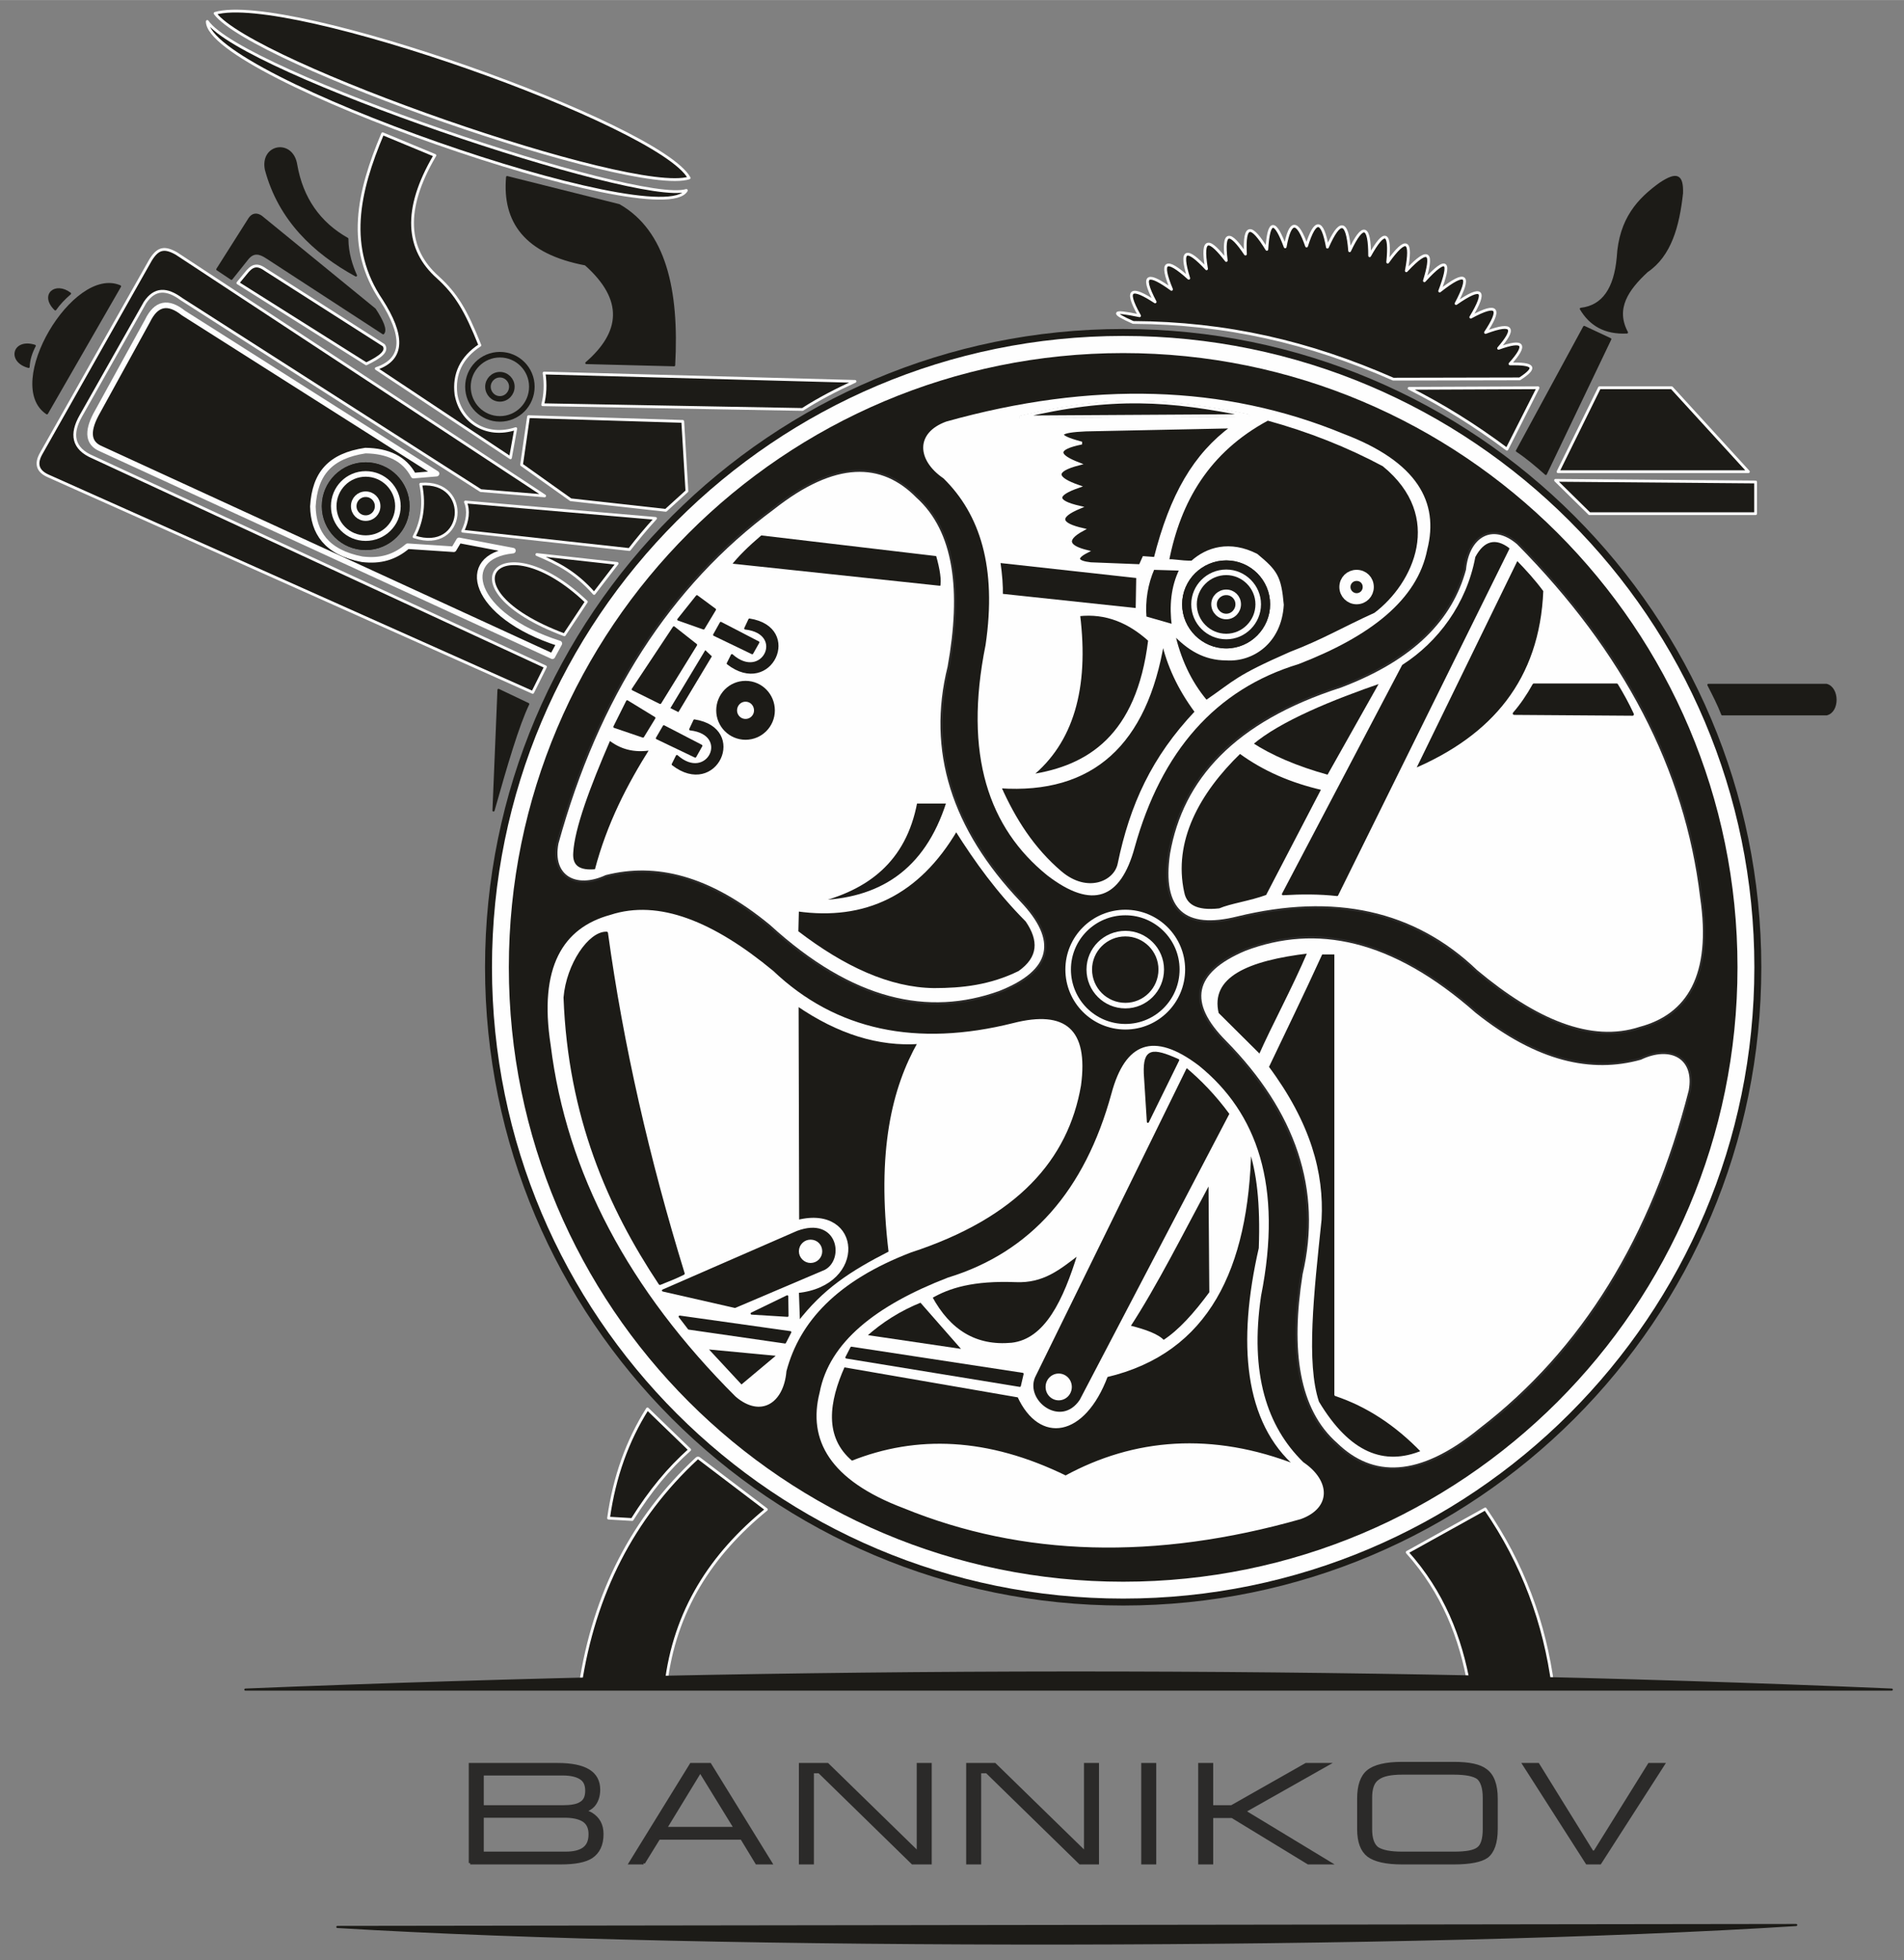 <?xml version="1.0" encoding="UTF-8"?>
<!DOCTYPE svg PUBLIC "-//W3C//DTD SVG 1.1//EN" "http://www.w3.org/Graphics/SVG/1.1/DTD/svg11.dtd">
<!-- Creator: CorelDRAW X8 -->
<svg xmlns="http://www.w3.org/2000/svg" xml:space="preserve" width="68.516mm" height="70.53mm" version="1.1" style="shape-rendering:geometricPrecision; text-rendering:geometricPrecision; image-rendering:optimizeQuality; fill-rule:evenodd; clip-rule:evenodd"
viewBox="0 0 6852 7053"
 xmlns:xlink="http://www.w3.org/1999/xlink">
 <rect x="0" y="0" width="6852" height="7053" fill="#808080" stroke="none"/>
 <defs>
  <style type="text/css">
   <![CDATA[
    .str7 {stroke:#1C1B17;stroke-width:75}
    .str10 {stroke:#FEFEFE;stroke-width:40}
    .str11 {stroke:#FEFEFE;stroke-width:30}
    .str0 {stroke:#1C1B17;stroke-width:25}
    .str12 {stroke:#FEFEFE;stroke-width:20}
    .str14 {stroke:#1C1B17;stroke-width:20}
    .str6 {stroke:#FEFEFE;stroke-width:10}
    .str15 {stroke:#2B2A29;stroke-width:10}
    .str3 {stroke:#2B2A29;stroke-width:7.62}
    .str9 {stroke:#1C1B17;stroke-width:7.62}
    .str1 {stroke:#1C1B17;stroke-width:7.62}
    .str13 {stroke:#FEFEFE;stroke-width:20;stroke-linejoin:round}
    .str2 {stroke:#FEFEFE;stroke-width:10;stroke-linejoin:round}
    .str5 {stroke:#1C1B17;stroke-width:10;stroke-linejoin:round}
    .str8 {stroke:#1C1B17;stroke-width:7.62;stroke-linejoin:round}
    .str4 {stroke:#1C1B17;stroke-width:7.62;stroke-linejoin:round}
    .fil2 {fill:none}
    .fil0 {fill:#FEFEFE}
    .fil3 {fill:#1C1B17}
    .fil1 {fill:#1C1B17}
    .fil4 {fill:#2B2A29;fill-rule:nonzero}
   ]]>
  </style>
 </defs>
 <g id="Слой_x0020_1">
  <g id="_1201141824">
   <path class="fil0 str0" d="M4042 1196c1261,0 2284,1023 2284,2284 0,1262 -1023,2284 -2284,2284 -1261,0 -2284,-1022 -2284,-2284 0,-1261 1023,-2284 2284,-2284z"/>
   <path class="fil1 str1" d="M4042 1274c1219,0 2207,988 2207,2206 0,1219 -988,2207 -2207,2207 -1219,0 -2207,-988 -2207,-2207 0,-1218 988,-2206 2207,-2206z"/>
   <path class="fil1 str2" d="M2507 5248c-229,213 -369,485 -419,816l308 0c31,-270 165,-472 362,-633l-241 -183c-3,-3 -7,-3 -10,0z"/>
   <path class="fil1 str2" d="M5064 5585c128,143 193,307 223,481l302 2c-30,-228 -108,-442 -244,-639l-281 156z"/>
   <path class="fil0 str1" d="M2645 5028c-386,-385 -610,-807 -667,-1267 -44,-283 45,-426 217,-473 177,-58 376,25 590,202 225,214 514,274 861,187 189,-48 276,23 248,229 -46,268 -230,478 -615,604 -263,101 -398,247 -445,424 -10,118 -96,173 -189,94z"/>
   <path class="fil0 str1" d="M4683 5469c-525,149 -1003,136 -1432,-39 -268,-101 -349,-248 -305,-421 35,-183 205,-316 464,-416 298,-91 491,-313 586,-659 50,-187 155,-229 321,-103 211,171 304,435 225,832 -41,279 21,468 151,595 99,67 104,169 -10,211z"/>
   <path class="fil0 str3" d="M6081 3924c-135,529 -386,935 -754,1218 -221,181 -389,177 -517,53 -140,-123 -169,-337 -126,-611 71,-303 -24,-582 -275,-837 -137,-138 -120,-249 72,-330 254,-96 528,-44 832,224 221,176 415,217 591,168 107,-51 199,-5 177,115z"/>
   <path class="fil0 str3" d="M5462 1955c384,388 605,811 660,1272 42,283 -48,425 -220,471 -177,58 -376,-27 -589,-205 -224,-215 -512,-277 -860,-192 -189,47 -276,-25 -246,-231 47,-267 232,-476 618,-600 264,-100 399,-245 447,-421 11,-119 98,-173 190,-94z"/>
   <path class="fil0 str1" d="M3404 1513c525,-147 1003,-133 1432,44 267,101 348,248 304,421 -36,183 -207,315 -466,415 -297,90 -491,312 -587,657 -51,188 -156,229 -321,102 -211,-171 -303,-435 -223,-832 41,-279 -20,-468 -150,-596 -98,-67 -104,-169 11,-211z"/>
   <path class="fil0 str3" d="M2006 3034c145,-526 403,-928 776,-1204 224,-177 392,-171 518,-43 138,124 163,339 114,612 -75,302 14,582 261,842 134,141 116,251 -78,328 -256,92 -529,35 -828,-238 -218,-180 -411,-224 -588,-179 -108,50 -198,2 -175,-118z"/>
   <polygon class="fil1 str2" points="2804,4874 2539,4849 2668,4988 "/>
   <polygon class="fil1 str4" points="2844,4793 2446,4737 2479,4780 2825,4830 "/>
   <polygon class="fil1 str4" points="2834,4734 2705,4726 2833,4664 "/>
   <path class="fil1 str4" d="M2870 4432l-484 211 259 59 322 -137c68,-37 43,-185 -97,-133z"/>
   <path class="fil1 str2" d="M3308 3751c-93,164 -149,391 -105,755 -143,73 -238,136 -329,254l-4 -113c247,-25 227,-310 1,-253l-2 -780c148,102 294,147 439,137z"/>
   <path class="fil1 str5" d="M2183 3357c-61,-2 -140,113 -150,232 16,428 159,754 342,1029 32,-13 56,-22 84,-36 -126,-409 -221,-823 -276,-1225z"/>
   <path class="fil1 str2" d="M2190 5462c21,-149 68,-279 140,-393l152 147c-77,69 -141,146 -207,251l-85 -5z"/>
   <path class="fil1 str2" d="M3666 5023l-630 -109c-57,127 -78,258 29,347 233,-93 488,-85 770,53 246,-134 526,-159 833,-38 -186,-159 -211,-444 -133,-785 6,-164 -8,-276 -37,-361 -9,432 -151,734 -516,820 -82,218 -239,241 -316,73z"/>
   <polygon class="fil1 str4" points="3680,4943 3064,4849 3046,4884 3670,4986 "/>
   <path class="fil1 str2" d="M3641 4836c-130,12 -225,-47 -291,-169 65,-38 152,-65 306,-59 98,4 155,-44 228,-100 -53,173 -120,314 -243,328z"/>
   <path class="fil1 str2" d="M4062 4773c98,-150 194,-342 292,-524l3 402c-56,76 -112,139 -170,176 -19,-22 -64,-39 -125,-54z"/>
   <path class="fil1 str2" d="M3112 4807l359 53 -157 -179c-75,30 -142,72 -202,126z"/>
   <path class="fil1 str6" d="M4430 4007c-52,-71 -106,-126 -161,-172l-549 1119c-37,90 99,191 170,85l540 -1032z"/>
   <path class="fil0 str6" d="M2917 4465c21,0 37,16 37,37 0,20 -16,37 -37,37 -20,0 -37,-17 -37,-37 0,-21 17,-37 37,-37z"/>
   <path class="fil0 str1" d="M3810 4938c28,0 51,23 51,52 0,29 -23,52 -51,52 -28,0 -51,-23 -51,-52 0,-29 23,-52 51,-52z"/>
   <path class="fil1 str4" d="M4120 3862l11 174 109 -222c-94,-42 -123,-39 -120,48z"/>
   <path class="fil1 str2" d="M4742 5045c112,187 239,236 378,178 -96,-100 -200,-167 -313,-205l0 -1589 -52 0c-69,151 -133,282 -194,410 152,204 199,383 190,549 -28,267 -56,516 -9,657z"/>
   <path class="fil1 str2" d="M4381 3647l153 152c49,-111 118,-236 177,-374 -223,26 -362,87 -330,222z"/>
   <path class="fil1 str2" d="M3441 2985c-137,233 -330,323 -571,289l-2 79c168,129 333,205 493,207 102,0 203,-11 307,-62 74,-52 76,-115 27,-186 -104,-105 -180,-210 -254,-327z"/>
   <path class="fil1 str2" d="M3411 2886c-79,250 -247,354 -477,358 185,-45 322,-145 362,-358l115 0z"/>
   <path class="fil1 str2" d="M2344 2694c-82,130 -155,270 -199,438 -60,6 -91,-13 -87,-65 5,-87 59,-234 135,-409 39,31 87,47 151,36z"/>
   <path class="fil2 str7" d="M2683 2487c38,0 68,31 68,69 0,37 -30,68 -68,68 -38,0 -68,-31 -68,-68 0,-38 30,-69 68,-69z"/>
   <path class="fil1 str4" d="M2697 2229c192,30 78,279 -78,158l15 -30c110,98 197,-79 48,-96l15 -32z"/>
   <path class="fil1 str4" d="M2499 2592c192,30 78,279 -78,158l15 -30c110,98 197,-79 48,-96l15 -32z"/>
   <polygon class="fil1 str4" points="2364,2656 2502,2722 2524,2683 2389,2613 "/>
   <polygon class="fil1 str4" points="2570,2284 2707,2350 2729,2311 2594,2241 "/>
   <polygon class="fil3 str8" points="2257,2523 2211,2615 2314,2650 2355,2583 "/>
   <polygon class="fil3 str8" points="2508,2145 2441,2229 2532,2261 2573,2193 "/>
   <polygon class="fil3 str8" points="2505,2320 2376,2529 2277,2480 2425,2257 "/>
   <polygon class="fil3 str9" points="2440,2557 2418,2546 2539,2345 2557,2362 "/>
   <path class="fil1 str2" d="M3388 2113l-761 -81c25,-33 64,-71 111,-111l635 75c15,52 21,93 15,117z"/>
   <path class="fil1 str2" d="M4185 2308c-61,367 -253,546 -587,523 52,117 119,223 219,308 96,81 196,36 210,-30 44,-213 122,-383 278,-548 -64,-86 -101,-170 -120,-253z"/>
   <path class="fil1 str2" d="M4137 2303c-42,347 -221,457 -428,488 148,-120 206,-313 173,-579 99,-11 182,25 255,91z"/>
   <path class="fil1 str2" d="M4222 2251l-101 -29c-5,-62 5,-122 29,-177l100 3c-32,63 -37,135 -28,203z"/>
   <path class="fil1 str2" d="M4092 2193l-488 -52c1,-32 -2,-72 -9,-121l499 55 -2 118z"/>
   <path class="fil1 str10" d="M4882 2070c24,0 42,18 42,42 0,23 -18,42 -42,42 -23,0 -42,-19 -42,-42 0,-24 19,-42 42,-42z"/>
   <path class="fil1 str1" d="M4413 2020c85,0 154,69 154,154 0,85 -69,155 -154,155 -85,0 -155,-70 -155,-155 0,-85 70,-154 155,-154z"/>
   <path class="fil1 str2" d="M4414 2371c-80,0 -138,-37 -191,-93 21,91 57,174 118,246 108,-74 105,-87 303,-174 120,-46 188,-88 305,-141 142,-107 257,-351 30,-536 -129,-69 -268,-124 -417,-165 -214,115 -318,294 -360,510 18,-4 45,5 88,4 54,-49 136,-74 232,-25 71,59 84,78 93,179 -8,136 -109,201 -201,195z"/>
   <path class="fil2 str11" d="M4413 2059c63,0 115,52 115,115 0,64 -52,116 -115,116 -64,0 -116,-52 -116,-116 0,-63 52,-115 116,-115z"/>
   <path class="fil2 str11" d="M4413 2131c24,0 43,19 43,43 0,24 -19,44 -43,44 -24,0 -44,-20 -44,-44 0,-24 20,-43 44,-43z"/>
   <path class="fil1 str6" d="M4257 3212c-41,-186 55,-361 205,-506 86,63 185,106 299,132l-201 386c-63,23 -129,31 -171,49 -87,10 -123,-17 -132,-61z"/>
   <path class="fil1 str2" d="M4972 2452l-192 341c-116,-32 -207,-72 -276,-117 100,-86 293,-164 468,-224z"/>
   <path class="fil1 str4" d="M5428 1974l-616 1246c-63,-7 -128,-7 -195,-3l432 -822c129,-83 232,-220 264,-390 31,-57 69,-65 115,-31z"/>
   <path class="fil1 str2" d="M5559 2125c-13,323 -187,525 -471,646l371 -761c36,37 69,73 100,115z"/>
   <path class="fil1 str4" d="M6573 2570l-375 0c-14,-36 -32,-71 -50,-106l425 0c43,11 44,96 0,106z"/>
   <path class="fil1 str5" d="M5875 2570l-426 -3c26,-30 50,-65 71,-103l298 0c20,33 39,67 57,106z"/>
   <path class="fil1 str2" d="M5535 1395l-464 2c121,61 237,133 352,219l112 -221z"/>
   <path class="fil1 str4" d="M5701 1176l-242 446c36,24 69,52 104,83l232 -485 -94 -44z"/>
   <polygon class="fil1 str2" points="6318,1734 5598,1728 5720,1848 6318,1848 "/>
   <polygon class="fil1 str2" points="6016,1395 6292,1697 5607,1697 5756,1395 "/>
   <path class="fil1 str8" d="M5927 976c-70,65 -118,134 -72,220 -80,4 -132,-28 -166,-85 80,-9 123,-73 133,-185 8,-139 75,-210 153,-266 59,-39 80,-31 78,35 -13,119 -42,224 -126,281z"/>
   <path class="fil1 str6" d="M3906 1547c-91,4 -122,18 -13,47 -98,20 -88,45 -10,75 -96,25 -84,52 -1,81 -84,29 -88,54 4,75 -84,35 -72,61 11,80 -74,40 -46,64 15,79 -45,23 -39,38 13,44l178 7 13 -29 41 3c58,-229 142,-373 278,-473l-529 11z"/>
   <path class="fil1 str2" d="M5469 1363c66,-43 49,-55 -35,-54 63,-70 50,-89 -41,-56 58,-67 59,-97 -47,-57 55,-83 48,-110 -53,-55 58,-96 43,-116 -53,-49 53,-100 40,-123 -59,-45 39,-102 31,-131 -55,-37 29,-94 22,-129 -65,-36 21,-110 1,-126 -67,-31 11,-111 -11,-120 -65,-23 0,-110 -24,-120 -72,-18 -9,-116 -37,-110 -80,-13 -18,-98 -43,-106 -75,-4 -33,-95 -59,-96 -77,3 -35,-94 -59,-105 -66,9 -55,-90 -83,-96 -77,17 -55,-82 -83,-87 -69,23 -58,-75 -92,-92 -71,30 -70,-75 -98,-75 -64,34 -84,-76 -104,-61 -62,40 -80,-58 -115,-61 -59,45 -79,-52 -115,-54 -56,50 -104,-22 -100,-10 -23,24 336,2 633,71 936,204l455 -1z"/>
   <path class="fil1 str4" d="M4494 1495c-284,-58 -491,-74 -822,5l822 -5z"/>
   <path class="fil1 str8" d="M1794 2482l-18 434c47,-166 88,-306 125,-383l-107 -51z"/>
   <path class="fil1 str2" d="M1963 2399l-46 92 -1744 -779c-40,-18 -45,-46 -24,-82l393 -695c26,-42 49,-48 93,-23l1325 872 -230 -19 -1077 -689c-53,-39 -96,-40 -131,12l-231 408c-37,65 -30,118 44,149l1628 754z"/>
   <path class="fil1 str10" d="M4882 2070c24,0 42,18 42,42 0,23 -18,42 -42,42 -23,0 -42,-19 -42,-42 0,-24 19,-42 42,-42z"/>
   <path class="fil1 str1" d="M4413 2020c85,0 154,69 154,154 0,85 -69,155 -154,155 -85,0 -155,-70 -155,-155 0,-85 70,-154 155,-154z"/>
   <path class="fil2 str12" d="M4413 2059c63,0 115,52 115,115 0,64 -52,116 -115,116 -64,0 -116,-52 -116,-116 0,-63 52,-115 116,-115z"/>
   <path class="fil2 str12" d="M4413 2131c24,0 43,19 43,43 0,24 -19,44 -43,44 -24,0 -44,-20 -44,-44 0,-24 20,-43 44,-43z"/>
   <path class="fil1 str2" d="M4494 1495c-284,-58 -491,-74 -822,5l822 -5z"/>
   <path class="fil1 str1" d="M1316 1667c85,0 154,69 154,154 0,85 -69,154 -154,154 -85,0 -154,-69 -154,-154 0,-85 69,-154 154,-154z"/>
   <path class="fil2 str11" d="M1316 1705c64,0 116,52 116,116 0,64 -52,115 -116,115 -64,0 -115,-51 -115,-115 0,-64 51,-116 115,-116z"/>
   <path class="fil2 str11" d="M1316 1778c24,0 43,19 43,43 0,24 -19,43 -43,43 -24,0 -43,-19 -43,-43 0,-24 19,-43 43,-43z"/>
   <path class="fil1 str1" d="M1316 1667c85,0 154,69 154,154 0,85 -69,154 -154,154 -85,0 -154,-69 -154,-154 0,-85 69,-154 154,-154z"/>
   <path class="fil2 str12" d="M1316 1705c64,0 116,52 116,116 0,64 -52,115 -116,115 -64,0 -115,-51 -115,-115 0,-64 51,-116 115,-116z"/>
   <path class="fil2 str12" d="M1316 1778c24,0 43,19 43,43 0,24 -19,43 -43,43 -24,0 -43,-19 -43,-43 0,-24 19,-43 43,-43z"/>
   <path class="fil1 str2" d="M1514 1742c185,-16 162,251 -24,189 24,-45 41,-107 24,-189z"/>
   <path class="fil3 str2" d="M1675 1806c13,30 8,69 -10,105l600 66c28,-36 59,-74 94,-112l-684 -59z"/>
   <path class="fil1 str13" d="M2013 2315l-25 46 -1630 -749c-37,-18 -47,-55 -13,-120l186 -338c31,-64 74,-72 129,-28l911 578 -83 7c-32,-61 -92,-89 -173,-90 -126,19 -182,82 -189,201 2,92 47,165 177,190 66,8 117,-7 164,-47l166 11 19 -32 194 37c-203,20 -148,234 167,334z"/>
   <path class="fil3 str2" d="M2110 2165c-307,-293 -530,-50 -79,119l79 -119z"/>
   <path class="fil3 str2" d="M2221 2027l-289 -32c71,30 137,62 206,140l83 -108z"/>
   <path class="fil3 str8" d="M169 1487c-156,-103 97,-529 263,-457l-263 457z"/>
   <path class="fil3 str8" d="M125 1244c-77,-24 -97,56 -22,76 1,-26 9,-51 22,-76z"/>
   <path class="fil3 str8" d="M252 1056c-53,-40 -106,5 -53,57 14,-20 32,-39 53,-57z"/>
   <polygon class="fil3 str2" points="2457,1516 2472,1767 2396,1836 2054,1798 1877,1672 1902,1499 "/>
   <path class="fil3 str2" d="M1856 1542l-19 105 -483 -321c104,-35 97,-123 19,-245 -129,-190 -85,-389 4,-600l188 78c-116,197 -101,339 10,438 67,61 101,118 152,245 -67,44 -95,104 -86,177 17,97 108,158 215,123z"/>
   <path class="fil2 str14" d="M1799 1276c64,0 115,52 115,115 0,64 -51,116 -115,116 -64,0 -115,-52 -115,-116 0,-63 51,-115 115,-115z"/>
   <path class="fil2 str14" d="M1799 1348c24,0 43,20 43,43 0,24 -19,44 -43,44 -24,0 -43,-20 -43,-44 0,-23 19,-43 43,-43z"/>
   <path class="fil3 str8" d="M1349 1113c28,43 41,74 30,86l-418 -272c-27,-18 -48,-22 -69,2l-59 74 -51 -34 116 -183c11,-16 26,-18 42,-7l409 334z"/>
   <path class="fil3 str2" d="M856 1018l462 291c52,-25 78,-46 63,-67l-426 -272c-32,-23 -49,-14 -71,14l-28 34z"/>
   <path class="fil3 str8" d="M957 610c48,180 174,299 324,381 -15,-33 -31,-81 -31,-132 -101,-57 -163,-146 -184,-266 -14,-91 -127,-72 -109,17z"/>
   <path class="fil3 str8" d="M2228 738c164,94 213,303 198,576l-316 -8c127,-110 140,-228 -3,-355 -217,-41 -296,-154 -282,-314l403 101z"/>
   <path class="fil3 str2" d="M2470 685c-92,160 -1725,-409 -1724,-608 124,181 1551,662 1724,608z"/>
   <path class="fil3 str2" d="M2480 640c-106,-192 -1445,-669 -1706,-592 136,180 1502,657 1706,592z"/>
   <path class="fil3 str2" d="M3077 1372l-1119 -30c6,41 4,79 -5,114l935 17c59,-38 123,-71 189,-101z"/>
   <path class="fil2 str12" d="M4050 3283c113,0 205,92 205,205 0,114 -92,206 -205,206 -114,0 -206,-92 -206,-206 0,-113 92,-205 206,-205z"/>
   <path class="fil2 str12" d="M4050 3359c71,0 129,58 129,129 0,72 -58,130 -129,130 -72,0 -130,-58 -130,-130 0,-71 58,-129 130,-129z"/>
  </g>
  <path class="fil3 str8" d="M883 6079c1975,-80 3950,-84 5925,0l-5925 0z"/>
  <path class="fil3 str8" d="M1214 6933c1349,82 3901,79 5250,-7l-5250 7z"/>
  <g id="_1201145120">
   <path class="fil4 str15" d="M1736 6383l0 117 289 0c30,0 52,-4 64,-12 15,-8 22,-23 22,-45 0,-20 -6,-35 -19,-44 -14,-10 -36,-16 -67,-16l-289 0zm-44 320l0 -355 315 0c99,0 148,30 148,91 0,24 -7,43 -19,57 -9,10 -20,16 -34,20 9,2 17,5 26,10 26,16 39,40 39,73 0,38 -13,65 -38,82 -23,15 -60,22 -111,22l-326 0zm44 -168l0 132 299 0c29,0 51,-5 66,-16 15,-11 22,-28 22,-52 0,-23 -8,-39 -23,-49 -16,-10 -38,-15 -69,-15l-295 0z"/>
   <path class="fil4 str15" d="M2316 6703l-48 0 219 -355 68 0 219 355 -51 0 -54 -89 -298 0 -55 89zm79 -125l251 0 -126 -205 -125 205z"/>
   <polygon class="fil4 str15" points="2880,6703 2880,6348 2978,6348 3304,6666 3304,6348 3348,6348 3348,6703 3284,6703 2948,6375 2924,6375 2924,6703 "/>
   <polygon class="fil4 str15" points="3482,6703 3482,6348 3580,6348 3906,6666 3906,6348 3950,6348 3950,6703 3887,6703 3551,6375 3526,6375 3526,6703 "/>
   <polygon class="fil4 str15" points="4156,6703 4112,6703 4112,6348 4156,6348 "/>
   <polygon class="fil4 str15" points="4317,6703 4317,6348 4361,6348 4361,6500 4432,6500 4700,6348 4777,6348 4478,6517 4785,6703 4708,6703 4434,6536 4361,6536 4361,6703 "/>
   <path class="fil4 str15" d="M5341 6468c0,-35 -8,-59 -22,-71 -15,-11 -44,-17 -87,-17l-186 0c-41,0 -70,6 -87,19 -18,12 -26,35 -26,69l0 113c0,34 8,57 24,69 17,11 46,17 89,17l186 0c44,0 73,-5 88,-17 14,-11 21,-34 21,-69l0 -113zm44 113c0,49 -12,82 -34,99 -21,15 -61,23 -119,23l-186 0c-57,0 -98,-9 -122,-27 -23,-18 -35,-49 -35,-95l0 -110c0,-46 11,-79 34,-98 23,-19 64,-29 123,-29l186 0c55,0 93,8 115,25 25,18 38,52 38,102l0 110z"/>
   <polygon class="fil4 str15" points="5935,6348 5739,6663 5730,6663 5535,6348 5484,6348 5711,6703 5758,6703 5986,6348 "/>
  </g>
 </g>
</svg>
